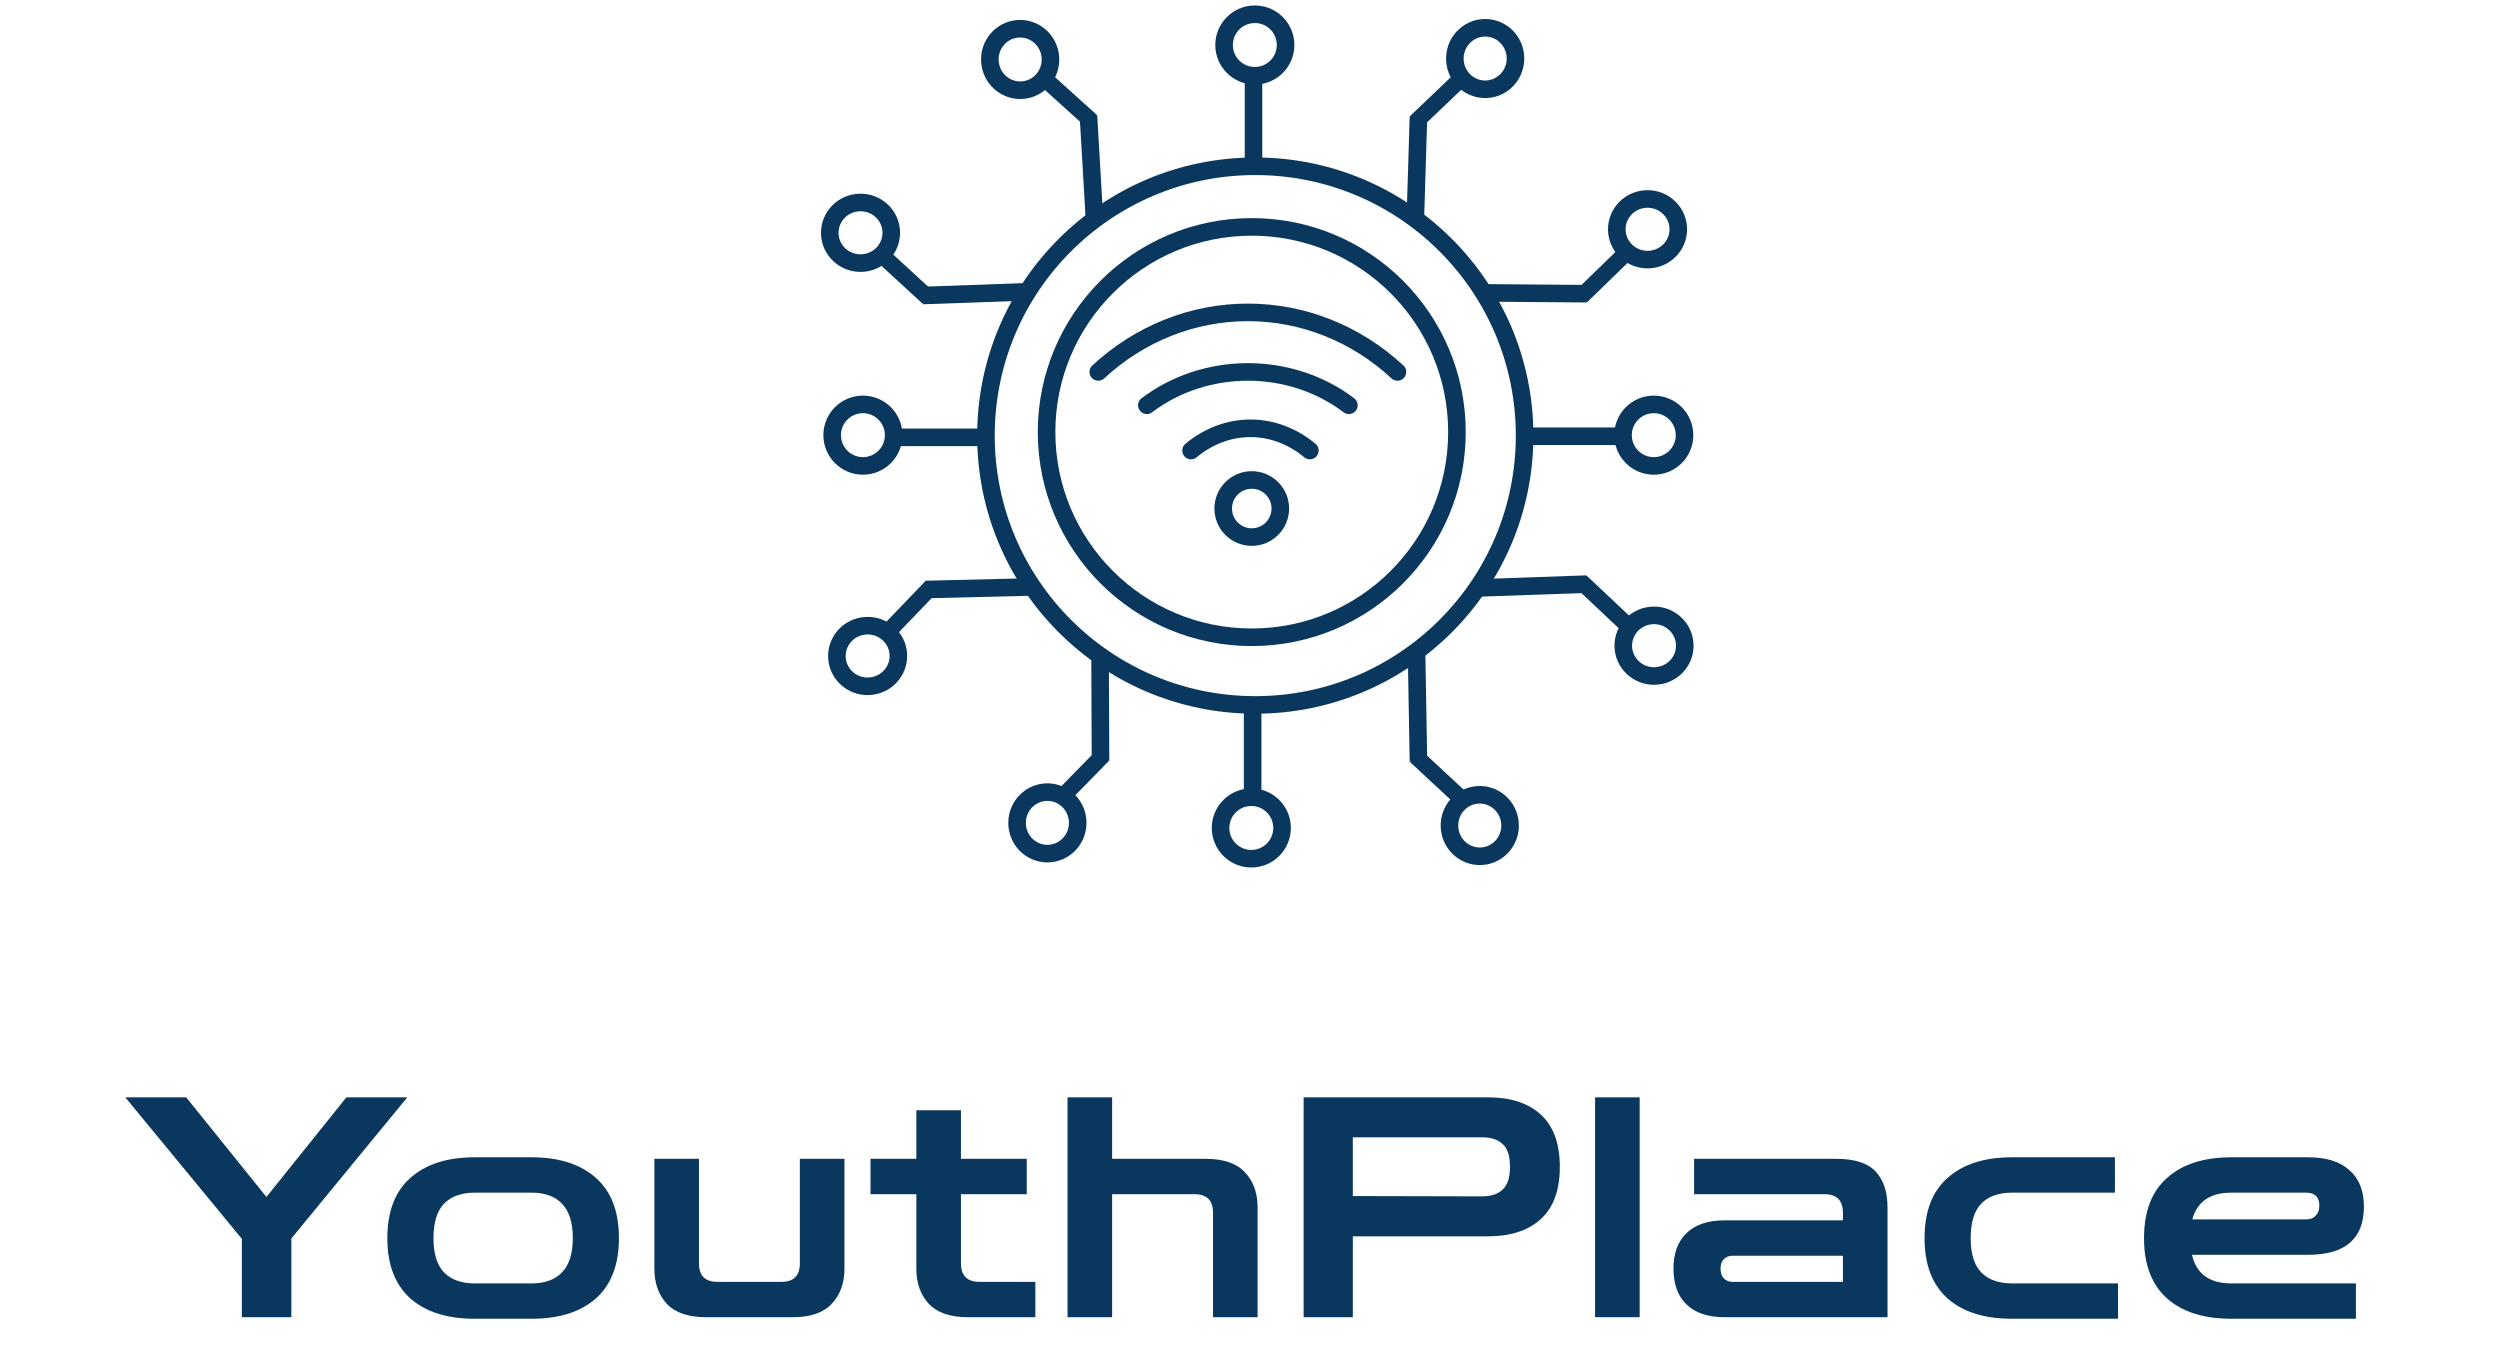 <svg width="2845" height="1534" viewBox="0 0 2845 1534" fill="none" xmlns="http://www.w3.org/2000/svg">
<circle cx="1424.5" cy="578.709" r="32.5" stroke="#0A375D" stroke-width="20"/>
<circle cx="1428.5" cy="495.709" r="306.5" stroke="#0A375D" stroke-width="20"/>
<circle cx="1424.5" cy="491.709" r="233.5" stroke="#0A375D" stroke-width="20"/>
<path d="M1050.26 320.724L1057.62 327.492L1050.56 346.206L1043.2 339.438L1050.26 320.724ZM1043.2 339.438L998.788 298.606L1005.84 279.892L1050.26 320.724L1043.2 339.438Z" fill="#0A375D"/>
<path d="M1164.56 332.224L1050.41 336.285" stroke="#0A375D" stroke-width="20"/>
<path d="M944.279 265.676C943.868 246.731 959.092 230.846 978.523 230.425C997.954 230.003 1013.85 245.213 1014.26 264.157C1014.67 283.101 999.451 298.987 980.019 299.408C960.588 299.83 944.69 284.62 944.279 265.676Z" stroke="#0A375D" stroke-width="20"/>
<path d="M1223.15 133.133L1230.57 139.829L1248.55 131.052L1241.12 124.356L1223.15 133.133ZM1241.12 124.356L1196.31 83.962L1178.34 92.738L1223.15 133.133L1241.12 124.356Z" fill="#0A375D"/>
<path d="M1245.3 245.862L1238.65 131.827" stroke="#0A375D" stroke-width="20"/>
<path d="M1158.42 32.775C1139.52 34.139 1125.13 50.783 1126.53 70.168C1127.93 89.553 1144.56 103.958 1163.46 102.594C1182.36 101.23 1196.75 84.586 1195.35 65.201C1193.95 45.816 1177.32 31.411 1158.42 32.775Z" stroke="#0A375D" stroke-width="20"/>
<path d="M1629.74 133.757L1622.5 140.655L1604.3 132.378L1611.54 125.48L1629.74 133.757ZM1611.54 125.48L1655.21 83.864L1673.42 92.141L1629.74 133.757L1611.54 125.48Z" fill="#0A375D"/>
<path d="M1610.71 247.055L1614.21 132.88" stroke="#0A375D" stroke-width="20"/>
<path d="M1691.68 31.651C1710.61 32.493 1725.45 48.733 1724.59 68.15C1723.72 87.566 1707.5 102.424 1688.57 101.582C1669.64 100.74 1654.79 84.5 1655.66 65.084C1656.52 45.667 1672.75 30.809 1691.68 31.651Z" stroke="#0A375D" stroke-width="20"/>
<path d="M1805.5 318.67L1798.32 325.639L1805.89 344.151L1813.07 337.182L1805.5 318.67ZM1813.07 337.182L1856.33 295.141L1848.76 276.629L1805.5 318.67L1813.07 337.182Z" fill="#0A375D"/>
<path d="M1691.55 333.32L1805.77 334.23" stroke="#0A375D" stroke-width="20"/>
<path d="M1909.91 260.718C1909.8 241.77 1894.14 226.311 1874.71 226.426C1855.27 226.54 1839.8 242.183 1839.91 261.132C1840.03 280.08 1855.68 295.539 1875.12 295.424C1894.55 295.31 1910.02 279.667 1909.91 260.718Z" stroke="#0A375D" stroke-width="20"/>
<path d="M1236.83 865.044L1243.82 857.898L1262.31 865.535L1255.31 872.681L1236.83 865.044ZM1255.31 872.681L1213.11 915.796L1194.63 908.16L1236.83 865.044L1255.31 872.681Z" fill="#0A375D"/>
<path d="M1251.89 751.152L1252.39 865.379" stroke="#0A375D" stroke-width="20"/>
<path d="M1191.59 971.421C1172.65 971.24 1157.24 955.528 1157.43 936.093C1157.61 916.659 1173.31 901.243 1192.26 901.424C1211.21 901.605 1226.61 917.317 1226.43 936.752C1226.24 956.186 1210.54 971.602 1191.59 971.421Z" stroke="#0A375D" stroke-width="20"/>
<path d="M1054.73 686.378L1061.65 679.164L1053.44 660.927L1046.52 668.142L1054.73 686.378ZM1046.52 668.142L1004.74 711.668L1012.95 729.904L1054.73 686.378L1046.52 668.142Z" fill="#0A375D"/>
<path d="M1172 668L1053.91 670.838" stroke="#0A375D" stroke-width="20"/>
<path d="M952.399 747.939C953.172 766.872 969.358 781.775 988.777 780.982C1008.2 780.189 1023.11 764.016 1022.34 745.083C1021.57 726.15 1005.38 711.247 985.962 712.04C966.543 712.833 951.626 729.006 952.399 747.939Z" stroke="#0A375D" stroke-width="20"/>
<path d="M1805.36 680.314L1798.08 673.457L1805.36 654.83L1812.64 661.686L1805.36 680.314ZM1812.64 661.686L1856.56 703.052L1849.27 721.68L1805.36 680.314L1812.64 661.686Z" fill="#0A375D"/>
<path d="M1684 669L1805.55 664.737" stroke="#0A375D" stroke-width="20"/>
<path d="M1917.28 734.563C1917.41 753.512 1901.94 769.162 1882.51 769.287C1863.07 769.412 1847.41 753.961 1847.29 735.013C1847.16 716.064 1862.63 700.413 1882.06 700.289C1901.5 700.164 1917.16 715.615 1917.28 734.563Z" stroke="#0A375D" stroke-width="20"/>
<path d="M1629.73 865.226L1622.4 858.418L1604.3 866.919L1611.62 873.727L1629.73 865.226ZM1611.62 873.727L1655.81 914.802L1673.91 906.301L1629.73 865.226L1611.62 873.727Z" fill="#0A375D"/>
<path d="M1612 741L1614.2 866.295" stroke="#0A375D" stroke-width="20"/>
<path d="M1685.97 974.396C1704.89 973.321 1719.53 956.899 1718.43 937.495C1717.32 918.091 1700.91 903.434 1682 904.509C1663.08 905.584 1648.43 922.006 1649.54 941.41C1650.64 960.814 1667.05 975.471 1685.97 974.396Z" stroke="#0A375D" stroke-width="20"/>
<path d="M1305.09 461.21C1337.37 436.687 1378.05 423.258 1420.06 423.258C1462.07 423.258 1502.75 436.687 1535.03 461.21" stroke="#0A375D" stroke-width="20" stroke-linecap="round" stroke-linejoin="round"/>
<path d="M1249.83 423.258C1296.85 379.584 1357.38 355.487 1420.06 355.487C1482.74 355.487 1543.27 379.584 1590.29 423.258" stroke="#0A375D" stroke-width="20" stroke-linecap="round" stroke-linejoin="round"/>
<path d="M1355.42 512.716C1375.17 496.258 1398.79 487.415 1423.02 487.415C1447.25 487.415 1470.87 496.258 1490.62 512.716" stroke="#0A375D" stroke-width="20" stroke-linecap="round" stroke-linejoin="round"/>
<circle cx="982" cy="495.21" r="35" stroke="#0A375D" stroke-width="20"/>
<path d="M1017 497.71H1117" stroke="#0A375D" stroke-width="20"/>
<circle cx="1428" cy="51.21" r="35" transform="rotate(90 1428 51.21)" stroke="#0A375D" stroke-width="20"/>
<path d="M1426.5 86.21V186.21" stroke="#0A375D" stroke-width="20"/>
<circle cx="1424" cy="942.21" r="35" transform="rotate(-90 1424 942.21)" stroke="#0A375D" stroke-width="20"/>
<path d="M1425.5 907.21V807.21" stroke="#0A375D" stroke-width="20"/>
<circle cx="45" cy="45" r="35" transform="matrix(-1 0 0 1 1927 450.21)" stroke="#0A375D" stroke-width="20"/>
<path d="M1847.01 496.46H1733.99" stroke="#0A375D" stroke-width="20"/>
<path d="M275.21 1499V1409.75L142.56 1248.75H211.86L303.21 1362.15L394.21 1248.75H463.51L331.56 1409.4V1499H275.21ZM540.198 1500.75C508.931 1500.75 484.548 1493.05 467.048 1477.65C449.548 1462.02 440.798 1439.15 440.798 1409.05C440.798 1378.72 449.548 1355.85 467.048 1340.45C484.548 1324.82 508.931 1317 540.198 1317H604.948C636.215 1317 660.598 1324.82 678.098 1340.45C695.598 1355.85 704.348 1378.72 704.348 1409.05C704.348 1439.15 695.598 1462.02 678.098 1477.65C660.598 1493.05 636.215 1500.75 604.948 1500.75H540.198ZM540.198 1460.5H604.948C620.115 1460.5 631.665 1456.3 639.598 1447.9C647.765 1439.5 651.848 1426.55 651.848 1409.05C651.848 1391.32 647.765 1378.25 639.598 1369.85C631.665 1361.45 620.115 1357.25 604.948 1357.25H540.198C525.031 1357.25 513.365 1361.45 505.198 1369.85C497.265 1378.25 493.298 1391.32 493.298 1409.05C493.298 1426.55 497.265 1439.5 505.198 1447.9C513.365 1456.3 525.031 1460.5 540.198 1460.5ZM803.833 1499C783.299 1499 768.249 1493.87 758.683 1483.6C749.349 1473.33 744.683 1460.03 744.683 1443.7V1318.75H795.433V1437.75C795.433 1451.75 802.433 1458.75 816.433 1458.75H889.233C903.233 1458.75 910.233 1451.75 910.233 1437.75V1318.75H960.983V1443.7C960.983 1460.03 956.199 1473.33 946.633 1483.6C937.299 1493.87 922.366 1499 901.833 1499H803.833ZM1101.95 1499C1081.65 1499 1066.72 1493.98 1057.15 1483.95C1047.59 1473.68 1042.8 1460.27 1042.8 1443.7V1359H990.653V1318.75H1042.8V1263.45H1093.55V1318.75H1168.45V1359H1093.55V1437.4C1093.55 1451.63 1100.55 1458.75 1114.55 1458.75H1178.25V1499H1101.95ZM1214.84 1499V1248.75H1265.59V1318.75H1371.99C1392.53 1318.75 1407.46 1323.88 1416.79 1334.15C1426.36 1344.18 1431.14 1357.48 1431.14 1374.05V1499H1380.39V1380C1380.39 1366 1373.39 1359 1359.39 1359H1265.59V1499H1214.84ZM1483.52 1499V1248.75H1693.17C1719.07 1248.75 1739.14 1255.28 1753.37 1268.35C1767.84 1281.42 1775.07 1301.25 1775.07 1327.85C1775.07 1354.45 1767.84 1374.28 1753.37 1387.35C1739.14 1400.42 1719.07 1406.95 1693.17 1406.95H1539.52V1499H1483.52ZM1686.52 1294.25H1539.52V1361.1L1686.52 1361.45C1696.79 1361.45 1704.61 1358.88 1709.97 1353.75C1715.57 1348.62 1718.37 1339.98 1718.37 1327.85C1718.37 1315.48 1715.57 1306.85 1709.97 1301.95C1704.61 1296.82 1696.79 1294.25 1686.52 1294.25ZM1815.19 1499V1248.75H1865.94V1499H1815.19ZM1962.85 1499C1943.95 1499 1929.48 1494.22 1919.45 1484.65C1909.42 1475.08 1904.4 1461.43 1904.4 1443.7C1904.4 1426.2 1909.42 1412.67 1919.45 1403.1C1929.48 1393.53 1943.95 1388.75 1962.85 1388.75H2097.25V1380.35C2097.25 1366.12 2090.25 1359 2076.25 1359H1927.85V1318.75H2089.55C2110.78 1318.75 2125.83 1323.65 2134.7 1333.45C2143.57 1343.02 2148 1356.55 2148 1374.05V1499H1962.85ZM1971.95 1458.75H2097.25V1429H1971.95C1967.52 1429 1964.02 1430.4 1961.45 1433.2C1959.12 1435.77 1957.95 1439.27 1957.95 1443.7C1957.95 1448.13 1959.12 1451.75 1961.45 1454.55C1964.02 1457.35 1967.52 1458.75 1971.95 1458.75ZM2289.53 1500.75C2258.26 1500.75 2233.88 1493.05 2216.38 1477.65C2198.88 1462.02 2190.13 1439.15 2190.13 1409.05C2190.13 1378.72 2198.88 1355.85 2216.38 1340.45C2233.88 1324.82 2258.26 1317 2289.53 1317H2406.78V1357.25H2289.53C2274.36 1357.25 2262.69 1361.45 2254.53 1369.85C2246.59 1378.25 2242.63 1391.32 2242.63 1409.05C2242.63 1426.55 2246.59 1439.5 2254.53 1447.9C2262.69 1456.3 2274.36 1460.5 2289.53 1460.5H2410.28V1500.75H2289.53ZM2539.29 1500.75C2508.02 1500.75 2483.64 1493.05 2466.14 1477.65C2448.64 1462.02 2439.89 1439.15 2439.89 1409.05C2439.89 1378.72 2448.64 1355.85 2466.14 1340.45C2483.64 1324.82 2508.02 1317 2539.29 1317H2626.79C2647.32 1317 2662.95 1321.9 2673.69 1331.7C2684.65 1341.27 2690.14 1355.03 2690.14 1373C2690.14 1409.63 2669.02 1427.95 2626.79 1427.95H2494.49C2499.39 1449.65 2514.32 1460.5 2539.29 1460.5H2681.04V1500.75H2539.29ZM2539.29 1357.25C2515.25 1357.25 2500.44 1367.4 2494.84 1387.7H2624.34C2629 1387.7 2632.62 1386.3 2635.19 1383.5C2637.99 1380.7 2639.39 1376.85 2639.39 1371.95C2639.39 1362.15 2634.37 1357.25 2624.34 1357.25H2539.29Z" fill="#0A375E"/>
</svg>
